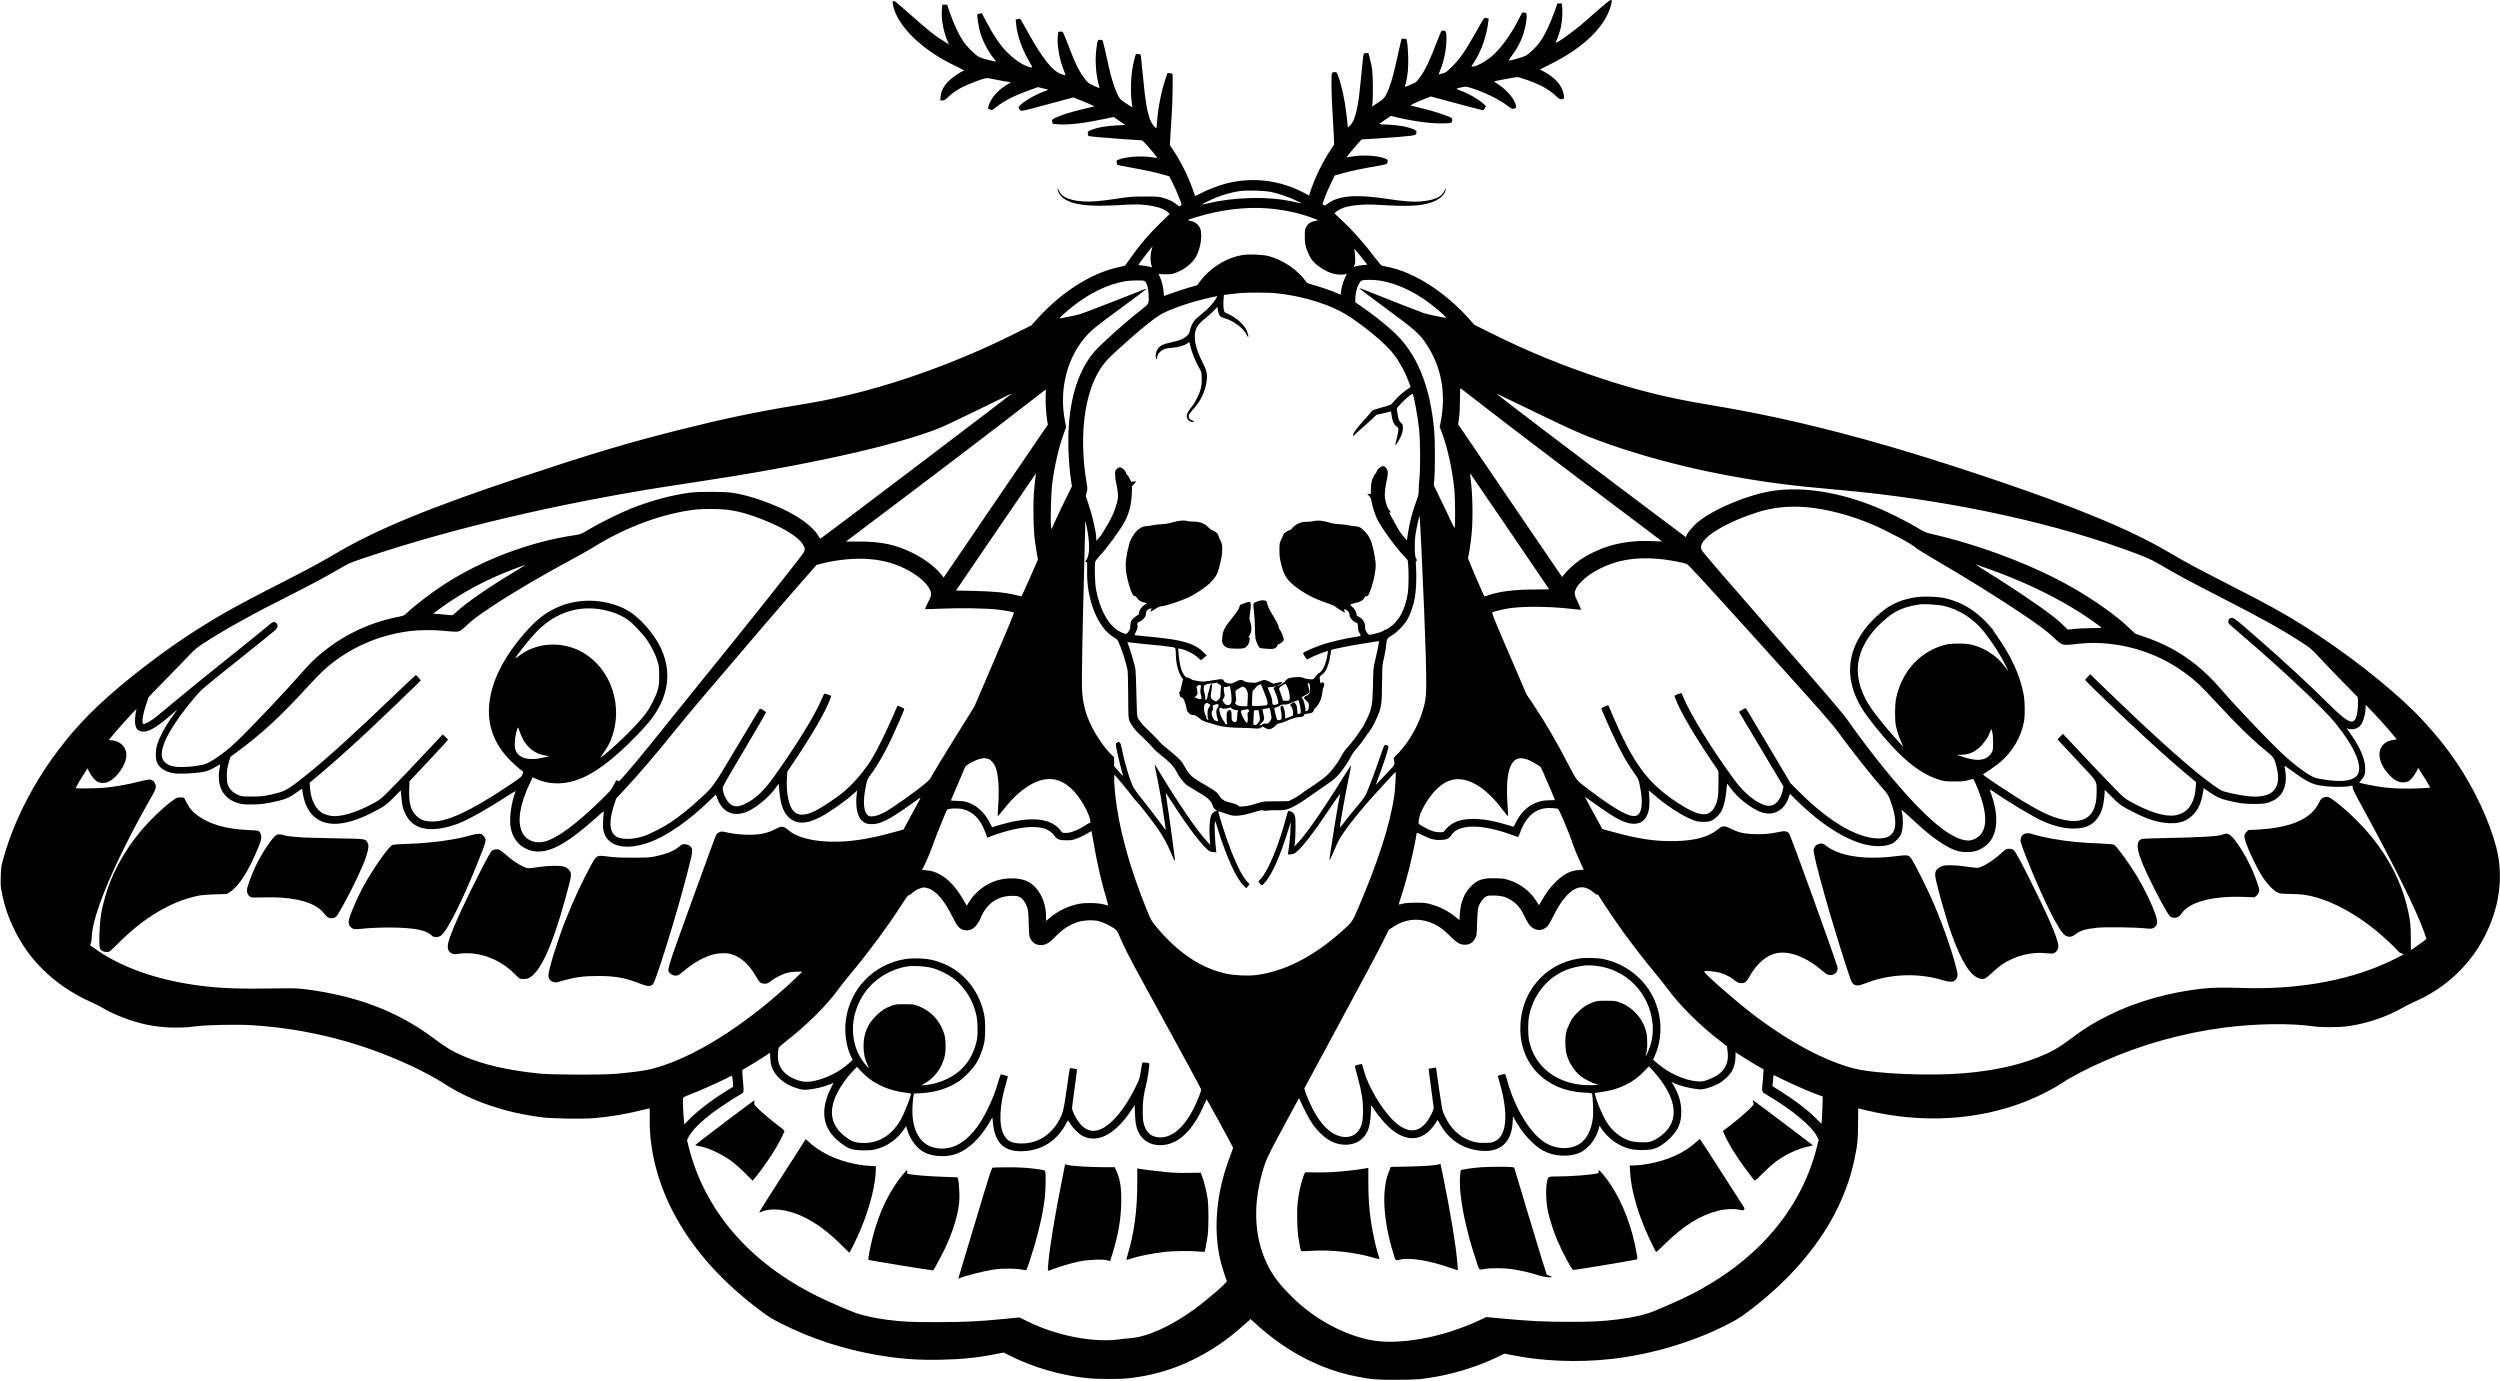 <?xml version="1.0" standalone="no"?>
<!DOCTYPE svg PUBLIC "-//W3C//DTD SVG 20010904//EN"
 "http://www.w3.org/TR/2001/REC-SVG-20010904/DTD/svg10.dtd">
<svg version="1.0" xmlns="http://www.w3.org/2000/svg"
 width="4333pt" height="2393pt" viewBox="0 0 4333 2393"
 preserveAspectRatio="xMidYMid meet">
<g transform="translate(0,2393) scale(0.1,-0.1)"
fill="#000000" stroke="none">
<path d="M27813 23856 c-48 -41 -118 -100 -154 -133 -37 -32 -121 -107 -188
-166 -196 -173 -527 -409 -506 -361 38 89 76 203 90 269 20 96 30 270 21 348
l-7 57 -38 0 -38 0 -47 -132 c-89 -247 -173 -422 -265 -548 -54 -75 -174 -189
-233 -224 -37 -22 -257 -86 -296 -86 -7 0 14 35 46 78 131 172 207 342 247
553 19 100 20 188 3 193 -61 19 -62 19 -97 -52 -155 -318 -355 -592 -531 -727
-87 -67 -211 -134 -265 -144 -27 -5 -51 -8 -53 -7 -1 2 18 34 43 72 128 194
221 456 250 706 l7 57 -37 7 c-20 3 -40 3 -45 -2 -5 -5 -66 -110 -135 -234
-187 -333 -277 -463 -409 -596 -104 -103 -115 -111 -173 -127 -35 -9 -65 -17
-67 -17 -2 0 9 30 24 68 68 162 110 371 110 551 0 121 -8 141 -55 141 -33 0
-34 0 -75 -107 -163 -422 -234 -572 -330 -703 -32 -43 -64 -82 -72 -86 -24
-16 -182 -84 -185 -80 -2 2 3 29 12 61 35 136 47 274 42 465 -3 102 -11 212
-19 245 l-13 60 -41 3 -41 3 -21 -88 c-12 -48 -44 -194 -73 -323 -58 -267
-110 -435 -169 -548 -39 -76 -44 -81 -145 -149 l-104 -71 7 47 c4 25 7 156 7
291 -1 257 -10 338 -56 513 l-21 77 -38 0 c-28 0 -40 -5 -44 -17 -9 -31 -25
-171 -51 -455 -34 -374 -71 -572 -130 -703 -23 -52 -95 -131 -95 -104 0 7 -9
95 -20 194 -32 274 -79 497 -141 670 -30 82 -32 85 -62 85 -61 0 -60 4 -59
-251 1 -129 8 -328 17 -444 8 -115 18 -289 22 -386 l6 -175 -50 -75 c-148
-221 -279 -489 -362 -741 l-22 -67 -72 39 c-425 229 -904 288 -1364 170 -139
-36 -311 -103 -442 -171 -52 -27 -96 -48 -97 -46 -2 2 -22 57 -44 122 -78 224
-207 483 -342 682 l-51 76 7 146 c4 80 14 243 23 361 16 199 25 722 13 733 -3
3 -23 7 -45 9 l-40 3 -42 -125 c-67 -200 -123 -494 -139 -725 -3 -49 -7 -96
-10 -103 -6 -21 -81 70 -104 128 -57 144 -90 336 -125 722 -14 150 -30 307
-36 349 l-11 77 -36 6 c-20 3 -39 2 -43 -2 -11 -12 -48 -162 -64 -262 -23
-137 -30 -372 -16 -518 7 -68 15 -130 18 -138 3 -7 -45 20 -105 61 -109 74
-112 76 -151 155 -55 110 -112 292 -156 495 -39 179 -79 355 -96 418 -9 35
-12 37 -49 37 -45 0 -44 3 -65 -135 -28 -189 -15 -434 34 -627 11 -40 18 -74
17 -76 -2 -1 -46 18 -99 42 -81 38 -102 53 -138 98 -111 141 -179 276 -305
608 -95 247 -88 236 -133 232 l-39 -4 -8 -76 c-15 -157 27 -397 101 -582 20
-51 35 -93 33 -95 -1 -1 -32 7 -68 19 -155 50 -325 261 -580 721 -68 121 -128
226 -134 232 -8 9 -21 10 -47 3 l-35 -10 8 -81 c20 -207 111 -457 247 -679 45
-74 40 -82 -39 -56 -107 35 -251 135 -370 257 -122 125 -230 285 -366 543
l-66 127 -37 -7 c-20 -4 -38 -8 -40 -11 -11 -9 21 -226 45 -308 44 -154 141
-339 241 -462 38 -47 41 -53 21 -49 -150 33 -251 63 -287 84 -69 39 -207 178
-266 267 -76 114 -161 294 -225 477 l-55 158 -42 0 -41 0 -7 -85 c-13 -152 24
-371 90 -526 l32 -77 -66 40 c-178 109 -254 169 -625 495 -241 213 -257 225
-276 213 -12 -7 -12 -18 -2 -70 74 -359 495 -771 1067 -1046 150 -72 186 -94
153 -94 -28 0 -179 -101 -246 -164 -91 -87 -141 -181 -149 -280 l-6 -66 38 0
c32 0 47 9 104 63 116 109 241 179 471 265 182 67 183 67 301 42 56 -12 149
-30 207 -39 l106 -17 -58 -33 c-168 -97 -295 -243 -334 -384 -11 -38 -10 -39
24 -53 l35 -15 72 54 c162 121 319 201 585 296 l142 51 88 -21 c48 -12 88 -22
90 -23 1 -2 -26 -13 -60 -26 -163 -58 -371 -180 -441 -258 -18 -20 -18 -22 -1
-51 12 -21 26 -31 42 -31 30 0 194 41 581 147 l314 85 96 -38 c53 -20 136 -55
184 -77 l88 -40 -183 -43 c-309 -73 -567 -166 -554 -200 3 -8 6 -26 6 -39 0
-22 3 -23 113 -30 183 -11 440 20 800 96 l148 32 101 -69 101 -69 -129 -7
c-214 -11 -363 -38 -477 -87 -48 -21 -48 -21 -41 -58 4 -21 7 -39 8 -40 5 -6
330 -35 606 -54 l325 -21 44 -42 c49 -47 224 -256 218 -262 -2 -2 -51 3 -108
12 -184 28 -457 6 -572 -47 -24 -11 -27 -16 -21 -48 4 -20 8 -37 9 -39 2 -2
113 -24 247 -48 278 -51 423 -83 558 -122 l95 -27 52 -100 c49 -94 144 -321
158 -375 4 -19 0 -28 -15 -38 -19 -11 -25 -9 -60 21 -57 49 -123 82 -225 113
-88 27 -96 28 -330 28 -227 0 -253 -2 -485 -37 -300 -46 -461 -58 -606 -46
-124 10 -207 29 -280 64 -60 30 -88 58 -120 122 -15 31 -23 41 -24 27 0 -41
50 -123 100 -159 160 -117 431 -151 963 -120 245 14 320 15 427 6 203 -18 365
-68 425 -131 l28 -29 -152 -147 c-211 -204 -353 -371 -526 -614 -48 -69 -91
-128 -94 -132 -3 -4 -50 -16 -104 -27 -476 -99 -998 -429 -1422 -900 l-100
-111 -290 -144 c-977 -487 -2018 -865 -2995 -1090 -263 -60 -456 -97 -787
-151 -692 -113 -1275 -235 -2028 -425 -898 -226 -1499 -406 -2713 -809 -1636
-544 -2542 -918 -3285 -1358 -249 -147 -436 -247 -957 -513 -705 -359 -997
-522 -1415 -788 -585 -372 -1256 -889 -1713 -1321 -786 -740 -1392 -1729
-1648 -2691 -21 -77 -27 -126 -31 -260 -5 -150 -3 -177 21 -290 49 -243 110
-420 221 -646 125 -253 280 -469 480 -669 233 -234 528 -433 848 -575 65 -28
146 -69 180 -90 205 -124 512 -242 777 -299 263 -56 574 -67 845 -30 194 26
718 37 987 20 965 -62 1881 -296 2757 -705 207 -97 435 -220 560 -301 465
-305 1054 -508 1711 -591 170 -21 684 -30 877 -15 278 22 568 70 835 137 75
19 141 34 145 34 4 0 6 -71 4 -157 -13 -569 149 -1184 459 -1739 330 -593 809
-1121 1458 -1609 137 -103 196 -140 360 -223 519 -264 1092 -451 1695 -552
379 -63 682 -85 1077 -77 367 8 654 38 970 102 l114 23 106 -53 c406 -204 879
-342 1337 -390 174 -19 537 -21 698 -5 569 56 1083 244 1588 582 152 101 283
206 502 401 l51 45 99 -91 c526 -477 1116 -784 1745 -906 258 -50 329 -56 680
-56 356 1 441 8 724 60 347 64 722 186 1041 340 l113 54 93 -19 c545 -113
1168 -139 1754 -74 672 75 1382 282 1966 574 202 102 255 134 405 246 624 467
1112 1003 1439 1579 188 331 330 699 404 1051 55 256 65 357 65 636 1 142 2
258 2 258 1 0 66 -16 145 -35 965 -232 1937 -174 2782 164 213 85 473 219 622
321 133 90 415 237 704 365 661 292 1367 490 2091 585 532 69 1155 79 1528 23
149 -22 460 -21 617 1 335 48 666 160 950 321 61 34 153 81 206 104 521 226
949 623 1204 1114 269 520 341 1054 210 1562 -117 452 -373 1000 -684 1464
-164 244 -334 458 -574 719 -383 420 -1086 996 -1781 1461 -490 328 -811 511
-1641 933 -516 263 -699 362 -950 510 -472 280 -985 517 -1776 822 -828 318
-2205 777 -3149 1050 -1132 327 -2076 543 -3100 712 -667 110 -1208 241 -1829
446 -694 228 -1276 466 -1916 783 l-310 154 -100 112 c-277 309 -614 570 -940
729 -194 95 -327 139 -562 186 -14 2 -53 46 -106 117 -192 257 -401 493 -587
665 -69 63 -126 119 -128 123 -4 10 52 51 105 78 120 60 374 88 643 71 456
-29 685 -23 860 21 151 39 264 111 301 194 29 63 22 87 -7 27 -53 -108 -168
-161 -398 -182 -140 -14 -297 -2 -614 46 -390 59 -667 59 -840 0 -84 -29 -117
-46 -175 -90 -41 -31 -47 -33 -65 -20 l-21 14 23 68 c38 108 64 169 128 304
l61 126 146 41 c145 41 304 74 603 126 168 30 167 30 168 92 0 19 -12 26 -80
47 -144 46 -385 53 -575 17 -27 -5 -51 -8 -53 -6 -5 4 124 162 195 240 l63 68
217 13 c120 7 301 21 403 29 331 29 330 28 330 86 0 22 -8 30 -47 47 -114 49
-289 79 -490 84 -61 2 -109 6 -107 10 2 3 48 36 102 73 l98 66 109 -26 c290
-69 598 -109 798 -104 149 4 157 7 157 62 0 25 -7 31 -57 54 -98 43 -310 109
-478 148 -88 20 -169 40 -179 44 -20 8 72 53 261 127 l82 32 328 -89 c296 -81
562 -149 582 -149 4 0 16 16 27 36 l19 36 -45 40 c-93 83 -256 177 -398 228
-34 13 -65 26 -67 30 -3 4 33 15 79 25 83 17 84 17 157 -5 213 -64 479 -190
614 -290 111 -83 118 -85 155 -70 28 12 31 17 26 44 -22 113 -148 267 -299
367 -76 49 -86 59 -66 63 13 2 98 19 189 37 91 18 181 32 200 32 43 -1 262
-79 387 -138 111 -52 220 -126 288 -195 42 -43 55 -50 87 -50 48 0 54 13 39
88 -30 152 -145 284 -338 389 l-73 39 193 97 c568 284 936 643 1037 1011 34
122 16 126 -107 22z m-5774 -3255 c132 -29 308 -89 428 -148 52 -25 93 -47 91
-48 -2 -2 -39 5 -83 16 -252 60 -510 84 -810 76 -274 -8 -508 -38 -750 -96
-44 -11 -82 -18 -83 -16 -6 6 166 90 263 128 112 44 255 83 371 102 137 22
439 14 573 -14z m-89 -281 c275 -20 536 -73 772 -158 70 -25 126 -47 125 -49
-2 -1 -27 -7 -57 -13 -71 -13 -115 -43 -148 -98 -26 -45 -27 -53 -27 -172 1
-113 4 -134 33 -221 18 -53 50 -123 71 -157 73 -111 247 -229 396 -267 66 -17
171 -20 208 -6 24 9 24 9 -9 -57 -34 -67 -74 -214 -74 -270 l0 -31 -77 33
c-102 43 -294 109 -412 140 -60 16 -98 32 -107 44 -148 212 -395 382 -654 453
-93 26 -340 37 -447 20 -282 -44 -567 -219 -746 -460 l-48 -65 -149 -42 c-82
-24 -210 -66 -284 -93 -74 -28 -137 -51 -140 -51 -3 0 -6 17 -6 39 0 80 -30
216 -64 284 -23 48 -28 66 -17 60 9 -4 63 -8 121 -7 93 0 114 4 181 31 155 61
289 173 349 293 70 138 101 359 65 461 -27 77 -94 129 -184 144 -57 10 -50 13
137 69 406 121 820 172 1192 146z m-1987 -707 c-29 -96 -28 -232 2 -305 6 -15
3 -15 -34 -2 -22 7 -76 16 -120 20 -45 4 -81 9 -81 12 0 10 238 322 246 322 1
0 -5 -21 -13 -47z m3652 -164 l84 -107 -76 -7 c-42 -4 -96 -13 -119 -20 l-42
-12 15 36 c12 28 14 59 10 136 -3 55 -9 111 -12 125 -6 23 -4 22 25 -10 17
-19 69 -83 115 -141z m311 -384 c247 -43 489 -144 743 -313 153 -101 416 -322
393 -330 -15 -5 -300 55 -379 79 -51 16 -594 228 -1075 420 -27 10 -48 15 -48
11 0 -4 207 -160 461 -347 506 -372 579 -437 699 -616 261 -391 347 -849 251
-1348 l-18 -93 34 -86 c99 -253 192 -680 223 -1027 12 -136 14 -609 3 -630 -5
-9 -30 35 -72 128 -35 78 -115 246 -178 374 l-113 232 10 113 c13 145 13 647
0 803 -66 806 -303 1381 -726 1761 -167 149 -339 284 -546 428 l-98 67 0 55
c0 130 56 294 110 321 35 18 218 16 326 -2z m-4077 -16 c34 -37 53 -108 58
-221 8 -166 11 -160 -126 -267 -252 -194 -712 -605 -814 -726 -270 -321 -417
-770 -447 -1366 -13 -272 7 -650 50 -911 l9 -57 -103 -208 c-57 -114 -136
-282 -177 -371 l-74 -164 -8 44 c-15 81 0 599 22 766 42 311 118 629 204 863
l35 94 -18 95 c-114 574 42 1154 409 1532 78 80 179 159 546 429 248 181 452
335 453 340 2 6 -5 6 -20 0 -12 -5 -258 -101 -545 -214 -287 -114 -557 -215
-600 -226 -109 -28 -334 -73 -339 -68 -7 6 109 111 218 198 221 176 471 316
693 387 169 55 261 70 422 71 123 1 134 -1 152 -20z m2241 -199 c494 -45 1003
-207 1312 -416 350 -238 640 -489 770 -665 100 -136 195 -316 252 -476 l25
-71 -37 -25 c-83 -54 -190 -148 -236 -206 -26 -34 -60 -68 -75 -76 -15 -7 -81
-28 -146 -46 -119 -31 -185 -56 -185 -70 0 -4 -46 -59 -102 -121 -171 -189
-225 -264 -213 -296 6 -15 8 -15 18 4 7 12 66 68 132 124 66 56 149 131 185
166 l65 64 110 24 c61 13 118 28 128 31 9 4 17 4 17 0 0 -3 5 -39 11 -78 14
-90 43 -152 80 -174 16 -10 32 -25 35 -35 6 -21 -10 -118 -37 -216 -11 -41
-18 -76 -15 -79 8 -8 76 104 104 171 18 42 26 80 26 124 1 59 -1 66 -30 92
-37 32 -50 67 -64 173 l-11 77 38 47 c71 86 227 221 237 204 24 -39 87 -382
112 -611 21 -190 24 -686 5 -860 -7 -63 -12 -151 -12 -194 0 -67 -5 -94 -34
-173 -77 -204 -125 -388 -152 -575 l-18 -126 -60 70 c-33 38 -73 95 -90 126
-18 31 -59 106 -93 167 -34 60 -62 113 -62 117 0 5 8 8 17 8 13 0 10 8 -14 33
-23 23 -39 57 -59 127 -23 83 -26 106 -21 190 3 52 15 133 27 180 12 47 22
110 23 141 1 47 -3 62 -26 93 -21 27 -35 36 -57 36 -38 0 -95 -50 -110 -95 -6
-19 -16 -35 -21 -35 -14 0 -55 -90 -68 -148 -6 -29 -11 -87 -11 -127 l0 -75
-32 0 -32 0 32 -33 c26 -26 35 -47 43 -96 13 -84 64 -241 102 -316 72 -145
306 -467 454 -626 l71 -77 8 -78 c12 -117 9 -398 -5 -489 -44 -288 -152 -491
-323 -605 -34 -22 -67 -39 -74 -36 -7 3 -15 -1 -17 -9 -6 -15 -106 -50 -198
-69 -63 -12 -63 -12 -85 13 -34 42 -44 67 -44 115 0 80 -37 138 -112 177 -29
15 -38 26 -38 45 0 38 -36 100 -76 130 -32 25 -34 29 -20 40 9 6 44 17 79 24
80 15 131 44 154 87 13 24 23 33 36 29 26 -6 51 39 92 169 41 128 70 285 69
370 -2 123 -58 384 -95 445 -5 8 -16 30 -25 49 -21 46 -110 139 -156 162 -20
10 -54 18 -75 17 -21 0 -74 7 -118 17 -44 10 -118 19 -165 20 -55 2 -115 11
-170 28 -112 33 -203 42 -260 27 -25 -7 -83 -13 -130 -14 -72 -1 -95 -6 -151
-32 -43 -21 -76 -45 -98 -73 -18 -22 -40 -41 -48 -41 -28 0 -101 -49 -108 -73
-4 -12 -21 -51 -38 -87 -31 -63 -32 -70 -32 -190 1 -108 6 -143 34 -255 53
-206 117 -290 332 -437 128 -87 263 -153 438 -212 73 -25 141 -51 150 -60 31
-28 173 -117 179 -112 3 3 0 18 -7 32 -11 26 -11 26 16 20 42 -10 73 -50 73
-94 0 -30 9 -46 44 -84 25 -27 53 -48 64 -48 29 0 36 -16 38 -82 1 -41 8 -68
28 -102 31 -53 35 -49 -79 -66 -150 -22 -405 -81 -548 -126 -140 -46 -338
-131 -351 -152 -6 -10 59 -112 71 -112 2 0 23 11 46 24 48 28 196 89 267 110
l47 14 -13 -79 c-24 -150 -81 -274 -140 -304 -22 -11 -64 -52 -64 -62 0 -4 -9
-17 -21 -29 -18 -19 -27 -21 -87 -16 -37 3 -76 11 -87 17 -32 20 -95 25 -184
15 -65 -7 -91 -15 -117 -35 -19 -14 -33 -30 -31 -35 3 -11 -110 -80 -132 -80
-9 0 3 9 25 19 42 19 61 37 50 49 -4 3 -38 -2 -77 -11 l-71 -17 -70 35 c-78
38 -84 38 -184 -1 -60 -23 -76 -24 -194 -8 -25 3 -53 13 -63 22 -28 25 -86 20
-134 -11 -58 -37 -110 -44 -167 -22 -32 12 -46 23 -46 36 0 26 -40 34 -108 20
-31 -6 -104 -17 -162 -25 -90 -12 -114 -12 -170 0 -36 7 -73 14 -83 14 -9 0
-35 12 -57 26 -22 15 -46 24 -54 21 -21 -8 -72 56 -96 121 -23 62 -46 193 -54
305 l-5 79 37 -7 c99 -18 253 -98 316 -164 17 -17 35 -31 40 -31 6 0 31 18 56
40 l45 40 -67 64 c-156 150 -363 209 -921 260 -142 13 -260 26 -262 28 -2 2 9
31 26 63 23 46 29 68 24 93 -9 47 2 70 35 77 16 3 47 26 69 50 32 35 41 52 41
80 0 50 14 72 57 90 42 18 49 15 34 -13 -23 -43 -9 -41 64 8 49 33 84 50 105
50 70 0 371 101 512 171 95 48 254 155 328 222 30 27 76 79 101 116 40 59 50
86 83 217 28 116 38 173 39 250 2 93 0 103 -30 164 -17 36 -35 78 -38 93 -8
32 -57 72 -100 83 -17 4 -49 28 -75 56 -58 64 -156 100 -258 97 -37 -1 -87 4
-112 11 -58 16 -143 7 -257 -26 -56 -17 -119 -27 -173 -29 -47 -1 -121 -10
-165 -20 -44 -10 -98 -17 -119 -16 -69 2 -173 -79 -225 -176 -12 -21 -25 -45
-30 -53 -38 -68 -91 -325 -91 -445 0 -95 23 -230 60 -350 40 -131 70 -191 96
-188 12 2 26 -9 39 -29 27 -43 61 -65 121 -80 l52 -13 -43 -30 c-53 -36 -95
-98 -95 -142 0 -20 -5 -33 -12 -33 -25 -1 -105 -69 -121 -103 -10 -19 -17 -59
-17 -90 0 -44 -5 -61 -31 -96 -35 -50 -44 -50 -147 0 -193 94 -352 378 -418
744 -18 106 -26 415 -11 468 4 16 36 59 70 95 130 138 346 432 435 592 78 140
121 305 128 490 l5 135 34 35 c19 20 35 39 35 43 0 4 -19 4 -42 1 l-43 -5 -29
60 c-16 34 -34 61 -41 61 -7 0 -15 14 -19 31 -8 42 -69 99 -105 99 -17 0 -38
-11 -57 -31 -27 -28 -29 -35 -27 -102 0 -40 8 -99 17 -132 9 -33 22 -105 28
-160 10 -96 9 -104 -17 -200 -35 -129 -71 -214 -152 -355 -106 -185 -111 -193
-158 -245 l-45 -49 0 41 c0 105 -63 384 -137 603 l-45 134 16 59 c16 56 16 66
-3 181 -131 786 -40 1531 239 1961 77 118 126 172 314 343 316 288 554 485
702 582 154 101 557 241 905 315 l109 23 -12 -22 c-48 -91 -146 -200 -265
-292 -44 -35 -96 -81 -114 -101 -39 -45 -76 -124 -88 -189 -8 -40 -18 -57 -55
-91 -56 -50 -119 -75 -273 -108 -132 -28 -191 -58 -229 -115 -28 -41 -41 -111
-30 -154 9 -37 22 -32 23 9 1 49 39 99 96 131 39 21 70 28 150 34 115 10 216
38 272 75 20 14 38 25 40 23 1 -2 10 -37 19 -78 20 -93 88 -261 146 -360 42
-72 44 -78 48 -175 2 -67 -1 -124 -12 -175 -20 -93 -99 -256 -163 -333 -93
-114 -107 -174 -54 -228 16 -16 36 -29 44 -29 9 0 22 -3 31 -6 10 -4 16 -1 16
8 0 8 -15 18 -32 23 -40 12 -64 51 -54 89 4 15 33 55 64 89 137 147 216 306
243 487 19 133 8 188 -70 342 -107 213 -147 367 -129 499 15 109 59 170 210
288 37 29 92 79 122 112 l54 60 10 -61 c15 -82 39 -114 99 -130 170 -46 354
-182 402 -299 16 -38 34 -41 25 -3 -24 97 -62 159 -145 238 -57 53 -168 123
-231 145 -34 12 -38 17 -48 66 -7 34 -9 91 -5 152 l7 99 101 12 c55 7 135 16
176 20 119 11 474 11 601 0z m3460 -1831 c632 -491 1457 -1118 2548 -1937 392
-294 711 -536 710 -537 -2 -1 -66 1 -143 5 -491 27 -904 -77 -1275 -321 -90
-60 -226 -184 -286 -262 l-29 -38 -902 1324 -901 1324 15 104 c11 67 16 178
17 316 1 139 4 209 11 204 6 -4 111 -86 235 -182z m-7426 59 c-7 -103 7 -330
27 -445 l11 -62 -904 -1326 -903 -1326 -24 33 c-98 132 -297 287 -496 386
-304 152 -550 206 -946 206 l-226 0 46 36 c25 20 201 153 391 295 885 664
2262 1712 2769 2107 139 109 255 198 257 198 2 0 1 -46 -2 -102z m-604 18
c-63 -58 -3225 -2455 -3297 -2499 -7 -4 -23 14 -43 50 -86 151 -334 335 -640
473 -319 143 -603 233 -865 272 -120 17 -575 18 -710 0 -336 -45 -669 -135
-1035 -279 -185 -74 -556 -258 -729 -362 -132 -80 -135 -81 -240 -97 -779
-114 -1619 -432 -2276 -862 -217 -141 -507 -365 -636 -489 -44 -42 -50 -45
-165 -68 -561 -114 -1070 -380 -1477 -774 -38 -36 -119 -124 -182 -196 -243
-281 -874 -948 -1113 -1177 -167 -160 -328 -282 -482 -366 -63 -34 -96 -44
-205 -63 -172 -29 -363 -31 -454 -4 -82 24 -144 79 -161 144 -49 185 163 572
580 1062 101 118 127 140 720 614 338 270 634 509 658 531 48 47 56 90 22 124
-33 33 -65 25 -128 -33 -31 -29 -336 -275 -677 -548 -341 -272 -743 -598 -894
-725 -150 -126 -317 -264 -370 -307 -101 -82 -210 -144 -236 -134 -33 13 -11
165 50 342 19 56 35 106 35 112 0 7 127 140 283 297 155 157 338 346 407 419
108 115 143 145 255 219 371 243 873 522 1575 873 267 134 587 306 790 425
166 98 177 103 453 196 1473 496 3302 929 5197 1228 52 8 277 43 500 76 1933
291 3444 625 4240 935 74 29 387 177 695 328 308 152 562 276 565 276 2 1 -2
-5 -10 -13z m9081 -307 c647 -312 787 -375 1094 -489 926 -344 2027 -607 3155
-754 270 -36 584 -68 1015 -106 1742 -153 3516 -518 4895 -1008 399 -142 524
-195 680 -288 274 -163 506 -288 1055 -569 737 -378 1059 -558 1425 -796 124
-81 147 -101 286 -251 83 -90 265 -280 405 -422 l254 -259 4 -78 c4 -99 -13
-228 -38 -285 -54 -121 -156 -67 -474 249 -353 350 -729 698 -1197 1108 -434
379 -443 386 -490 379 -43 -6 -65 -67 -37 -101 6 -9 106 -96 222 -195 713
-610 1424 -1280 1632 -1539 335 -417 475 -758 367 -892 -83 -101 -263 -124
-592 -72 -88 14 -139 27 -181 48 -160 81 -393 266 -637 507 -283 279 -804 833
-986 1049 -97 115 -267 280 -388 376 -287 229 -561 377 -925 499 l-140 48 -89
86 c-223 216 -607 491 -1003 716 -663 379 -1581 729 -2411 920 -127 29 -138
34 -275 116 -176 105 -506 271 -691 347 -645 265 -1273 367 -1797 291 -429
-62 -1024 -308 -1313 -543 -74 -59 -173 -177 -195 -229 l-13 -31 -756 568
c-1194 896 -2464 1861 -2507 1903 -19 20 -19 19 21 -1 23 -11 305 -147 625
-302z m-8657 -1158 c-27 -197 -37 -400 -31 -663 6 -277 13 -364 52 -595 l24
-142 -139 -318 c-77 -175 -143 -318 -147 -318 -5 0 -48 10 -98 22 -186 45
-370 63 -758 72 l-278 6 693 1017 c381 559 694 1015 694 1015 1 -1 -4 -44 -12
-96z m8230 -919 c372 -546 676 -994 676 -995 0 -2 -111 -3 -247 -4 -349 -1
-589 -30 -784 -92 l-89 -29 -14 26 c-44 89 -277 633 -273 639 10 16 48 263 62
408 27 261 19 709 -15 955 -12 84 -12 107 -1 95 5 -6 313 -457 685 -1003z
m5131 428 c354 -30 769 -139 1150 -302 271 -116 701 -347 750 -402 11 -13 153
-101 315 -196 585 -343 1079 -650 1491 -925 328 -220 466 -323 587 -438 136
-131 150 -135 340 -114 228 26 344 30 515 18 546 -39 1037 -224 1470 -553 146
-111 232 -193 471 -452 387 -418 637 -662 881 -861 134 -109 140 -118 182
-275 66 -245 11 -418 -153 -480 -102 -38 -212 -46 -367 -27 -144 18 -383 70
-432 95 -56 28 -219 145 -360 257 -390 313 -944 816 -1648 1498 l-268 260 -45
-44 c-24 -24 -43 -49 -42 -56 2 -6 95 -101 208 -210 674 -650 1188 -1122 1549
-1422 l163 -136 -6 -90 c-18 -286 -144 -455 -363 -487 -181 -26 -451 59 -783
247 -83 46 -115 74 -245 207 -177 180 -467 485 -724 761 l-185 198 -47 -47
-48 -47 31 -36 c17 -20 166 -180 331 -355 342 -363 315 -319 316 -526 2 -459
-246 -601 -746 -429 -192 66 -504 244 -949 541 -258 172 -290 197 -265 206 30
10 220 144 292 205 215 184 363 438 410 707 18 107 16 334 -6 455 -56 321
-209 660 -455 1010 -42 61 -79 115 -81 122 -2 6 -44 54 -92 107 -204 221 -437
364 -708 432 -139 35 -394 44 -545 21 -211 -34 -383 -102 -521 -206 -222 -168
-398 -373 -498 -584 -182 -380 -137 -783 132 -1192 33 -49 114 -159 181 -242
444 -556 774 -831 1127 -939 82 -25 104 -28 255 -28 143 -1 176 2 243 22 42
12 81 22 86 22 4 0 29 -50 55 -111 221 -517 204 -843 -50 -939 -47 -17 -72
-21 -121 -16 -234 21 -590 292 -1033 786 -342 381 -668 794 -1019 1288 -104
146 -310 387 -1318 1540 -692 792 -1203 1385 -1215 1410 -27 55 -20 98 26 160
117 160 478 355 926 500 269 87 551 117 855 92z m-18698 -45 c159 -21 270 -48
443 -107 463 -160 797 -356 879 -516 27 -52 26 -71 -1 -119 -43 -75 -1001
-1281 -1739 -2188 -179 -220 -471 -582 -649 -805 -391 -490 -653 -805 -797
-960 -11 -12 -17 -12 -33 -2 -11 6 -22 12 -25 12 -3 0 -25 -39 -49 -88 -41
-81 -57 -100 -223 -262 -421 -411 -758 -660 -970 -715 -167 -44 -326 21 -392
158 -89 182 -44 478 126 838 l55 117 63 -29 c202 -92 442 -101 674 -27 312 99
640 341 1075 789 178 183 273 301 351 434 302 514 203 1057 -282 1540 -114
114 -225 190 -356 245 -372 155 -799 144 -1149 -31 -188 -93 -340 -218 -520
-428 -368 -425 -569 -832 -608 -1224 -37 -375 90 -706 377 -989 48 -48 115
-108 148 -134 33 -25 62 -47 64 -49 2 -2 -5 -25 -15 -50 -18 -43 -32 -54 -234
-189 -686 -458 -1092 -643 -1370 -623 -103 8 -161 30 -225 89 -104 95 -139
216 -133 455 l5 151 88 94 c299 316 580 620 580 628 0 4 -21 27 -47 49 l-46
41 -204 -217 c-317 -340 -600 -636 -743 -778 -119 -119 -140 -135 -249 -195
-311 -168 -575 -246 -743 -220 -37 6 -91 22 -120 35 -135 61 -226 234 -240
455 l-6 85 139 116 c239 200 560 486 874 779 220 205 752 715 844 808 l69 70
-38 46 c-20 25 -42 46 -47 46 -5 0 -163 -148 -351 -328 -715 -687 -1208 -1134
-1562 -1416 -274 -219 -347 -264 -485 -300 -205 -53 -257 -61 -440 -61 -160 0
-180 2 -233 23 -85 35 -137 79 -172 146 -26 52 -30 71 -33 161 -4 106 3 158
40 284 l22 73 135 101 c423 313 738 606 1215 1127 93 102 208 220 255 264 420
384 948 623 1527 691 143 17 416 19 539 4 44 -5 123 -12 175 -15 117 -8 134
-1 235 95 109 105 212 182 460 346 368 244 863 534 1440 845 116 62 251 139
300 170 560 352 1220 596 1785 659 130 15 420 12 547 -4z m12028 -655 c79
-1682 100 -2421 74 -2606 -46 -332 -248 -732 -494 -978 -63 -63 -63 -64 -54
-102 17 -75 14 -81 -88 -188 -54 -55 -128 -133 -164 -172 l-65 -70 46 125 c96
258 181 522 175 542 -8 23 -50 35 -70 19 -7 -6 -37 -82 -66 -168 -67 -204
-198 -558 -244 -657 -23 -50 -61 -108 -108 -163 -116 -136 -219 -264 -288
-357 -35 -47 -65 -80 -67 -73 -4 20 104 619 154 852 24 115 43 214 41 219 -1
5 -61 -84 -132 -199 -336 -546 -638 -982 -790 -1142 l-62 -66 10 64 c5 36 10
151 11 255 1 158 -2 196 -16 227 -17 38 -46 62 -89 72 -25 5 -26 4 -64 -137
-124 -462 -300 -889 -426 -1030 l-48 -54 26 -36 c31 -44 43 -39 107 43 121
154 246 441 377 864 l50 161 -5 -145 c-5 -129 -25 -314 -42 -392 -5 -27 -4
-28 31 -28 19 0 51 7 71 15 91 38 306 308 617 775 104 157 187 273 183 258
-27 -114 -189 -1121 -184 -1145 2 -9 30 46 62 123 33 76 73 166 89 199 67 135
285 423 538 710 148 168 450 495 457 495 10 0 -7 -317 -23 -420 -77 -505 -281
-1138 -627 -1945 -102 -239 -99 -235 -317 -427 -480 -422 -975 -669 -1461
-729 -124 -15 -356 -5 -484 21 -447 89 -863 366 -1242 826 -82 100 -86 107
-168 310 -267 664 -439 1265 -515 1799 -26 181 -43 384 -39 460 l3 60 132
-155 c72 -85 148 -180 168 -210 20 -30 58 -75 83 -100 51 -49 234 -283 349
-445 108 -152 172 -266 243 -433 35 -84 68 -152 71 -152 4 0 6 15 3 33 -2 17
-25 183 -49 367 -24 184 -60 434 -79 555 -19 121 -33 221 -32 222 2 2 53 -75
114 -169 285 -444 539 -774 646 -839 18 -11 49 -19 75 -19 l43 0 -5 38 c-15
105 -29 394 -23 446 l8 60 52 -165 c158 -496 316 -838 446 -964 l41 -40 29 35
28 35 -39 42 c-82 89 -170 256 -272 513 -93 236 -246 710 -229 710 3 0 24 -6
47 -14 186 -65 204 -69 299 -62 50 4 127 18 171 31 226 67 229 68 269 57 24
-7 47 -7 62 -2 14 6 84 9 157 8 114 -2 141 1 202 21 96 32 209 100 440 265 50
36 153 107 230 159 118 80 153 110 219 187 85 100 139 182 225 341 13 24 51
74 85 110 33 36 88 105 120 155 33 49 70 102 83 117 40 49 100 160 149 273 67
156 76 226 78 584 2 243 5 307 19 365 25 97 46 218 53 295 9 96 19 113 94 155
89 51 223 189 277 285 52 93 106 254 127 380 21 121 30 372 19 518 -7 88 -6
112 4 112 18 0 16 11 -4 40 -26 36 -30 276 -9 419 17 114 67 332 72 316 2 -5
15 -251 29 -545z m-5796 338 c50 -261 49 -459 -3 -538 -31 -47 -31 -50 -8 -50
16 0 17 -12 14 -145 -13 -509 185 -1000 467 -1163 25 -14 51 -33 56 -41 52
-80 166 -427 180 -546 4 -33 8 -229 9 -435 2 -358 3 -378 24 -430 21 -54 99
-158 155 -210 76 -68 225 -219 251 -253 15 -21 74 -75 130 -119 162 -128 230
-199 271 -281 46 -93 129 -203 182 -242 22 -16 79 -52 125 -78 250 -146 295
-185 328 -285 9 -28 24 -49 42 -60 32 -19 36 -32 9 -32 -33 0 -70 -39 -86 -93
-21 -67 -29 -243 -18 -381 l9 -109 -61 65 c-153 161 -491 654 -795 1158 -108
178 -99 165 -105 158 -3 -2 13 -88 35 -189 43 -200 85 -443 125 -724 14 -99
28 -191 31 -204 3 -13 -43 43 -102 125 -58 82 -179 239 -267 349 -89 110 -173
223 -188 250 -62 115 -156 427 -205 678 -22 112 -43 137 -89 103 -18 -13 -19
-18 -6 -92 12 -76 101 -438 117 -479 4 -11 -29 22 -74 73 l-82 93 0 77 0 78
-51 49 c-108 105 -240 292 -327 462 -117 229 -171 439 -179 688 -6 176 7 911
37 2055 11 410 20 765 20 789 0 24 2 42 4 40 2 -2 14 -52 25 -111z m9996 -544
c132 -16 340 -56 396 -76 30 -11 271 -273 1261 -1368 1038 -1149 1243 -1382
1353 -1530 280 -381 559 -734 774 -980 107 -122 117 -140 164 -281 126 -375
72 -574 -162 -598 -366 -36 -891 258 -1436 803 l-151 151 -378 637 c-208 351
-384 645 -390 654 -11 14 -18 12 -69 -18 l-57 -35 386 -648 386 -647 -12 -60
c-39 -183 -145 -291 -267 -273 -161 23 -394 204 -567 440 -392 534 -762 1133
-886 1431 -18 44 -33 80 -34 81 -2 2 -31 -7 -65 -18 -50 -17 -61 -25 -56 -38
4 -9 16 -41 27 -71 70 -184 304 -588 567 -979 l166 -246 0 -210 c-1 -230 -11
-297 -62 -401 -98 -200 -273 -182 -649 64 -523 344 -772 685 -1144 1562 -30
69 -54 126 -55 128 -2 3 -116 -45 -122 -52 -7 -6 183 -431 282 -631 107 -215
188 -352 299 -507 59 -82 65 -94 85 -190 66 -319 42 -508 -68 -538 -107 -29
-355 108 -796 441 -232 174 -228 170 -353 412 -213 412 -410 753 -620 1067
l-124 185 -303 705 c-265 614 -302 707 -288 717 19 15 204 59 308 73 255 34
683 30 1037 -10 99 -12 183 -20 188 -18 5 2 -18 59 -51 128 -67 139 -70 160
-28 247 31 65 146 179 249 245 360 234 759 313 1265 252z m-13755 5 c228 -21
414 -70 595 -159 261 -128 443 -298 461 -431 6 -41 1 -56 -51 -158 -31 -62
-54 -115 -51 -118 2 -3 130 1 283 8 319 14 757 7 964 -15 149 -17 278 -41 292
-55 6 -6 -122 -315 -338 -818 l-347 -808 -348 -560 c-191 -308 -364 -592 -384
-632 -30 -60 -49 -83 -118 -141 -171 -143 -567 -424 -699 -496 -89 -49 -172
-76 -232 -76 -41 0 -53 5 -76 29 -69 74 -76 255 -19 521 18 87 25 102 83 180
120 162 242 376 357 622 86 186 217 485 220 505 2 9 -18 23 -56 39 -32 14 -59
24 -61 22 -1 -2 -37 -84 -80 -183 -106 -247 -279 -598 -358 -727 -138 -226
-333 -452 -522 -605 -103 -83 -317 -226 -425 -286 -198 -107 -335 -115 -416
-25 -85 92 -130 320 -115 578 l7 105 170 255 c279 419 493 793 568 992 l25 67
-56 21 c-31 11 -60 19 -65 18 -5 -2 -24 -40 -43 -86 -111 -273 -432 -795 -824
-1345 -185 -260 -330 -395 -516 -483 -103 -50 -175 -52 -238 -8 -70 49 -139
189 -141 284 -1 29 66 147 377 669 208 348 376 639 373 646 -2 7 -25 24 -51
40 -39 23 -49 25 -60 14 -7 -8 -182 -300 -390 -649 -421 -708 -411 -694 -660
-920 -176 -161 -339 -291 -490 -392 -127 -85 -357 -203 -463 -238 -211 -69
-415 -67 -502 7 -101 84 -106 266 -14 541 l34 103 132 142 c262 281 515 576
860 1002 124 154 333 406 464 560 872 1026 1327 1557 1786 2081 l229 262 57
15 c269 75 619 110 872 86z m19615 -254 c492 -189 961 -421 1348 -666 118 -75
372 -253 381 -268 3 -4 -77 -8 -177 -8 -100 0 -233 -6 -295 -13 l-113 -13 -82
80 c-45 43 -113 104 -152 134 -227 180 -794 562 -1230 828 -66 41 -124 78
-130 83 -13 12 252 -81 450 -157z m-25805 19 c-418 -251 -816 -527 -970 -672
-61 -56 -81 -69 -100 -65 -14 2 -90 10 -169 16 l-143 12 88 66 c376 281 837
530 1290 698 76 29 155 58 174 65 19 8 39 14 45 15 5 1 -92 -60 -215 -135z
m24790 -573 c277 -63 529 -225 711 -456 143 -182 275 -387 369 -575 29 -58 50
-103 47 -100 -3 3 -26 33 -52 68 -135 185 -337 322 -564 384 -107 30 -362 32
-471 4 -436 -110 -754 -454 -856 -926 -23 -107 -26 -370 -5 -475 18 -92 54
-200 96 -294 l35 -76 -52 55 c-193 206 -424 488 -525 642 -259 394 -283 776
-70 1133 94 158 227 302 407 442 116 90 276 156 440 183 41 6 82 13 90 15 44
11 322 -6 400 -24z m-23221 -71 c168 -34 309 -92 427 -175 84 -60 258 -245
333 -354 75 -110 152 -267 183 -376 19 -68 23 -103 23 -235 0 -130 -4 -169
-23 -240 -30 -112 -126 -304 -205 -410 -145 -195 -501 -548 -752 -746 -38 -30
-46 -33 -32 -14 72 103 131 197 155 251 262 586 40 1289 -499 1578 -345 185
-784 153 -1078 -79 -28 -22 -53 -40 -56 -40 -21 0 178 257 323 417 329 365
753 514 1201 423z m13441 -554 c0 -23 -36 -199 -69 -336 -28 -118 -30 -140
-34 -390 -7 -344 -19 -422 -90 -578 -30 -64 -67 -138 -83 -164 -74 -117 -192
-279 -249 -338 -58 -61 -90 -107 -140 -198 -40 -74 -100 -159 -169 -240 -75
-88 -154 -149 -451 -345 -33 -22 -71 -50 -85 -62 -14 -13 -63 -43 -109 -66
l-84 -44 -146 -2 c-80 -2 -179 -3 -219 -3 -70 1 -99 -6 -282 -62 -72 -23 -220
-37 -220 -21 0 16 -80 50 -143 62 -82 14 -146 49 -176 94 -66 98 -62 95 -348
262 -153 90 -194 131 -279 283 -37 67 -63 98 -144 170 -54 48 -133 113 -174
146 -42 32 -89 74 -104 94 -23 31 -186 196 -254 258 -51 46 -119 135 -132 172
-10 28 -15 135 -20 398 -4 197 -11 395 -17 439 -9 65 -100 370 -134 449 -7 17
-5 19 21 13 16 -3 106 -13 199 -22 344 -33 452 -44 526 -56 74 -11 77 -12 83
-41 3 -17 6 -61 6 -98 0 -139 41 -301 97 -383 l27 -38 -22 -92 c-12 -51 -22
-99 -22 -108 0 -9 -7 -20 -16 -23 -13 -5 -14 -9 -4 -21 7 -8 10 -21 7 -30 -7
-17 17 -45 39 -45 7 0 22 -17 33 -37 19 -39 51 -151 51 -182 0 -9 17 -32 37
-51 29 -28 45 -35 78 -35 36 -1 50 -8 94 -47 50 -46 79 -59 191 -91 30 -9 87
-25 125 -37 93 -28 237 -43 420 -45 83 -1 184 -5 225 -9 64 -6 81 -5 111 12
l37 19 38 -24 c22 -12 53 -23 70 -23 32 0 100 42 125 78 8 11 32 22 57 26 23
3 70 19 105 35 88 41 194 74 242 74 46 -1 75 12 75 31 0 16 36 28 93 31 42 3
77 28 77 56 0 10 14 28 30 41 17 12 39 40 51 62 11 23 24 48 29 56 17 30 40
123 40 162 0 21 8 55 19 76 12 25 16 44 10 58 -11 32 -30 40 -44 20 -12 -15
-13 -15 -20 1 -4 10 -9 39 -11 64 -4 43 -3 46 33 70 72 46 127 176 153 358 6
41 11 76 13 77 11 10 349 78 487 99 96 14 207 32 245 39 95 18 95 18 95 2z
m-2768 -736 c25 -17 36 -30 32 -40 -3 -8 -7 -55 -9 -104 -3 -86 -4 -90 -38
-123 -33 -34 -35 -34 -68 -20 -19 8 -43 26 -52 40 -16 25 -16 33 -1 132 9 58
14 108 11 112 -15 15 -35 -10 -41 -52 -4 -26 -14 -65 -22 -87 -8 -22 -14 -51
-14 -63 0 -13 -6 -35 -14 -50 -17 -33 -31 -16 -27 32 1 19 -5 53 -14 78 -23
58 -14 135 15 135 10 0 22 5 25 10 3 6 30 11 58 11 29 1 66 5 82 9 37 9 32 10
77 -20z m1566 3 c14 -107 13 -129 -3 -159 -10 -19 -29 -35 -47 -40 -17 -5 -36
-17 -42 -27 -9 -15 -5 -24 25 -50 51 -45 61 -68 53 -128 -6 -41 -11 -52 -31
-60 -32 -12 -33 -12 -27 6 11 28 -38 215 -57 215 -26 0 -2 23 49 49 79 40 89
53 73 97 -7 19 -14 48 -16 65 -2 16 -7 34 -10 39 -3 6 2 10 12 10 10 0 20 -8
21 -17z m-383 -55 c31 -66 49 -176 35 -214 -7 -19 -15 -21 -61 -19 l-52 3 -20
64 c-10 34 -28 82 -38 106 -10 23 -14 42 -9 42 6 0 10 6 10 13 0 9 78 61 100
66 3 0 18 -27 35 -61z m-415 -58 c21 -58 45 -122 54 -143 9 -22 16 -55 14 -75
-3 -37 -3 -37 -53 -40 -27 -1 -76 -5 -108 -8 -32 -3 -69 -3 -83 0 l-26 7 4
129 c2 106 6 131 18 135 9 3 24 19 34 36 20 34 73 71 95 67 9 -2 30 -47 51
-108z m-1087 92 c3 -4 1 -31 -4 -59 -8 -41 -6 -65 5 -104 12 -39 13 -56 5 -66
-15 -17 -25 -17 -74 4 l-40 16 26 27 c24 23 26 32 22 76 -3 27 -9 55 -13 63
-14 26 58 68 73 43z m515 -74 c22 -129 24 -207 5 -239 -12 -21 -25 -29 -44
-29 -42 0 -57 9 -80 47 l-22 35 22 39 c19 33 21 44 12 76 -6 21 -11 57 -11 79
0 37 2 41 23 37 12 -2 33 0 47 6 14 5 28 10 31 10 4 1 12 -27 17 -61z m770 46
c-16 -8 -28 -17 -28 -20 0 -2 11 -26 24 -52 32 -65 68 -189 61 -212 -3 -10
-19 -20 -39 -24 -54 -10 -66 0 -66 55 0 35 -12 78 -40 145 -22 53 -40 98 -40
100 0 2 21 4 48 5 26 0 56 4 67 9 33 14 42 10 13 -6z m-535 -3 c15 -6 34 -28
47 -55 20 -43 21 -55 15 -161 l-7 -115 -70 0 c-68 0 -96 8 -130 37 -15 14 -15
18 -2 38 12 18 12 35 3 99 -5 43 -8 84 -5 92 4 9 101 68 123 74 1 0 13 -4 26
-9z m976 -361 c13 -68 8 -100 -14 -100 -7 0 -19 -2 -27 -5 -10 -4 -13 11 -15
65 -1 52 -7 79 -23 105 -25 41 -35 43 -74 11 l-30 -23 21 -22 c34 -36 49 -171
19 -171 -11 0 -88 -31 -116 -47 -3 -2 -6 26 -6 61 -1 69 -30 166 -50 166 -28
0 -38 -30 -25 -78 15 -61 19 -148 6 -161 -5 -5 -23 -11 -39 -13 -26 -3 -30 1
-43 42 -8 25 -18 65 -23 90 -4 25 -10 53 -14 62 -6 13 0 19 32 27 22 6 51 20
65 31 18 15 40 20 82 20 41 0 70 7 104 24 25 13 66 30 91 38 l45 13 11 -35 c7
-19 17 -64 23 -100z m-1591 73 c15 -9 29 -18 31 -20 3 -2 -5 -16 -16 -31 -11
-15 -23 -37 -27 -48 -11 -34 -9 -140 3 -162 9 -17 8 -19 -10 -15 -11 3 -18 11
-16 17 2 6 -3 27 -13 46 -44 90 -45 194 -2 219 22 13 18 14 50 -6z m170 -20
c7 -12 3 -27 -15 -55 -22 -33 -25 -46 -20 -91 3 -28 12 -71 20 -94 16 -47 11
-52 -37 -33 -50 19 -88 146 -52 174 11 8 13 22 7 51 -6 40 -6 40 34 51 22 6
43 12 47 13 4 0 11 -7 16 -16z m20278 -424 c79 -92 144 -169 144 -171 0 -3
-26 -8 -57 -12 -187 -22 -281 -170 -227 -357 38 -132 179 -305 288 -355 78
-36 166 -32 220 9 39 30 108 126 132 183 l15 36 73 -114 c40 -62 87 -138 104
-169 l32 -57 -27 -6 c-16 -3 -132 -9 -259 -13 -250 -6 -431 4 -639 38 -114 19
-296 57 -304 65 -2 2 14 23 36 47 53 57 68 104 67 202 -2 161 -91 366 -265
612 l-58 81 32 -9 c69 -20 145 -3 195 44 55 51 101 196 102 320 l1 52 126
-130 c69 -71 190 -205 269 -296z m-20146 361 c25 5 55 11 68 15 14 5 22 3 22
-4 0 -16 62 -41 102 -41 24 0 29 -3 18 -9 -10 -7 -15 -33 -17 -93 -2 -87 -16
-113 -51 -101 -38 14 -48 32 -46 85 4 112 -17 149 -63 107 -21 -21 -23 -31
-23 -119 0 -55 5 -101 11 -107 7 -7 3 -9 -15 -6 -14 3 -26 12 -26 20 0 9 -13
30 -29 48 -32 37 -75 166 -67 201 6 22 8 22 39 10 22 -10 46 -11 77 -6z m765
-27 c4 -21 11 -61 17 -89 9 -41 8 -56 -6 -80 -32 -59 -48 -70 -92 -66 -28 3
-44 -1 -53 -12 -8 -9 -24 -16 -37 -16 -21 0 -19 4 21 41 51 47 54 61 30 165
-9 36 -15 68 -13 69 4 4 90 23 110 24 12 1 19 -10 23 -36z m-19661 -40 c-8
-32 -14 -95 -14 -141 0 -138 43 -192 152 -192 108 0 264 101 552 359 36 32 28
17 -46 -82 -131 -177 -239 -379 -278 -519 -25 -89 -27 -215 -4 -281 32 -96
146 -174 287 -198 95 -16 358 -6 497 19 108 20 144 34 257 103 44 27 64 35 59
24 -3 -9 -11 -59 -18 -111 -35 -285 86 -485 334 -555 70 -19 106 -23 228 -22
158 0 269 15 470 64 135 33 194 61 323 153 42 31 79 56 81 56 2 0 6 -24 10
-52 22 -169 87 -321 177 -410 207 -207 546 -194 1010 38 212 106 269 145 395
275 l119 121 11 -119 c7 -65 17 -140 24 -168 19 -77 74 -185 122 -237 161
-178 448 -196 837 -53 162 60 514 257 860 482 79 52 141 88 138 80 -79 -205
-116 -493 -83 -646 34 -162 124 -283 256 -347 92 -45 157 -58 259 -51 234 15
519 187 957 579 125 112 146 127 140 102 -4 -16 -10 -86 -13 -156 -5 -111 -3
-136 16 -197 76 -251 390 -316 799 -165 298 110 669 369 1028 716 l111 108 23
-62 c92 -257 295 -340 545 -223 147 69 358 246 458 386 l63 87 12 -131 c19
-213 62 -344 143 -432 130 -141 304 -149 551 -24 161 81 445 279 593 413 l61
55 -7 -57 c-26 -208 8 -390 88 -463 51 -48 92 -63 173 -63 153 0 295 73 685
350 77 55 146 104 154 109 8 4 -1 -20 -21 -56 -19 -35 -88 -161 -152 -280
l-117 -216 -167 -46 c-448 -125 -788 -175 -1121 -164 -312 10 -573 83 -704
197 -83 73 -124 78 -220 25 -147 -81 -306 -111 -531 -101 -141 6 -196 13 -351
46 -52 11 -65 11 -97 -3 -20 -8 -44 -27 -53 -40 -9 -14 -201 -536 -426 -1159
-452 -1249 -434 -1188 -372 -1250 30 -30 84 -45 126 -34 14 3 62 38 108 77
168 142 355 247 513 288 93 24 226 28 301 7 160 -42 315 -176 422 -363 68
-121 90 -143 140 -150 58 -8 83 1 139 47 67 56 214 127 299 145 39 8 108 15
155 15 l85 -1 -110 -107 c-126 -122 -296 -273 -470 -418 -732 -607 -1459
-1020 -2050 -1165 -118 -29 -328 -56 -620 -81 -240 -20 -1074 -17 -1300 5
-544 54 -976 153 -1323 303 -196 84 -297 145 -517 310 -626 468 -1338 738
-2240 851 -114 14 -193 16 -425 13 -680 -11 -984 -2 -1340 41 -761 91 -1426
324 -1884 661 l-65 47 14 35 c8 20 15 62 15 94 0 375 396 1316 1006 2390 85
148 104 190 104 223 0 75 -49 129 -118 129 -16 0 -99 -18 -186 -40 -182 -46
-389 -83 -566 -101 -132 -13 -504 -19 -515 -8 -6 6 112 207 178 305 l24 35 28
-54 c40 -80 96 -149 140 -174 50 -29 133 -30 190 -4 101 46 208 163 273 299
50 105 56 198 17 277 -41 85 -141 145 -242 145 -18 0 -33 3 -33 6 0 20 458
534 476 534 1 0 -5 -26 -12 -57z m19294 33 c3 -11 -4 -25 -13 -32 -15 -11 -16
-22 -10 -69 7 -63 -1 -118 -18 -112 -22 6 -97 150 -97 184 0 29 3 33 38 38 20
4 44 8 52 10 29 6 45 0 48 -19z m183 -98 c11 -71 10 -77 -34 -128 -22 -25 -33
-31 -52 -26 -25 6 -25 7 -19 104 3 53 5 109 5 124 0 24 4 27 42 30 36 3 42 0
44 -17 2 -11 8 -50 14 -87z m-12828 -256 c76 -240 232 -390 441 -425 l79 -13
-104 -24 c-212 -49 -367 -28 -443 62 -47 54 -60 109 -53 221 5 84 41 237 56
237 3 0 14 -26 24 -58z m25541 -192 c1 -121 -1 -139 -21 -176 -79 -148 -245
-172 -523 -75 l-85 29 76 1 c134 2 229 42 332 140 48 45 147 183 147 203 0 3
10 27 22 54 l22 49 14 -45 c10 -30 15 -91 16 -180z m-17411 -294 c40 -16 93
-76 117 -130 54 -127 72 -370 51 -685 -7 -95 -10 -175 -8 -178 3 -2 52 56 111
130 323 411 674 590 951 486 181 -67 343 -242 479 -515 53 -108 81 -214 56
-214 -6 0 -38 -19 -72 -41 -81 -56 -210 -114 -281 -129 -57 -11 -137 -6 -137
9 0 5 -18 29 -40 53 -146 166 -418 208 -815 127 -84 -18 -280 -72 -336 -94
-13 -5 -24 9 -48 61 -91 194 -246 332 -426 379 -34 8 -101 15 -158 15 -75 0
-98 3 -94 13 42 102 238 560 246 576 15 28 134 97 218 127 77 27 138 30 186
10z m9340 -10 c54 -19 152 -73 229 -127 8 -5 248 -563 248 -575 0 -2 -42 -4
-93 -4 -110 0 -186 -18 -284 -65 -124 -61 -235 -181 -304 -329 -23 -50 -36
-66 -48 -63 -9 3 -68 20 -131 40 -377 115 -696 125 -890 27 -59 -30 -130 -91
-164 -140 -15 -23 -22 -25 -89 -24 -86 1 -170 31 -288 101 -65 38 -78 50 -74
67 3 12 9 49 14 82 11 71 62 179 148 309 113 172 249 292 381 337 268 91 596
-86 899 -485 58 -76 107 -136 110 -134 2 3 0 73 -6 157 -22 304 -12 520 29
654 55 176 151 229 313 172z m13225 -178 c248 -184 357 -243 496 -269 180 -34
484 -36 569 -4 9 4 13 -6 13 -32 1 -29 34 -97 136 -283 551 -1002 988 -1884
1105 -2231 l38 -111 -35 -30 c-19 -16 -80 -60 -135 -97 l-100 -69 0 207 c-1
238 -15 353 -75 587 -102 401 -306 798 -594 1156 -200 248 -499 533 -701 670
-52 35 -65 39 -102 35 -63 -7 -87 -28 -127 -110 -131 -274 -492 -427 -1071
-456 l-147 -7 -34 -37 c-27 -29 -34 -45 -34 -78 0 -87 197 -521 321 -708 77
-116 177 -220 247 -255 51 -26 60 -27 240 -30 196 -4 280 -15 446 -62 314 -89
673 -288 1012 -560 118 -95 345 -304 380 -349 30 -40 54 -55 99 -65 27 -5 17
-12 -120 -82 -720 -365 -1635 -542 -2645 -512 -371 11 -527 9 -710 -11 -572
-63 -1133 -221 -1609 -455 -260 -128 -434 -235 -682 -422 -203 -153 -335 -227
-574 -321 -342 -134 -755 -223 -1245 -267 -598 -53 -1533 -14 -1915 79 -510
125 -1171 481 -1800 970 -322 250 -822 692 -808 714 10 17 200 1 278 -24 85
-26 165 -66 224 -111 80 -61 95 -68 143 -68 60 0 94 28 143 118 122 221 294
368 473 403 221 42 516 -72 785 -305 70 -60 87 -70 127 -74 83 -8 140 42 140
122 0 47 -815 2304 -843 2334 -35 38 -80 44 -176 22 -148 -32 -273 -43 -429
-37 -177 6 -267 27 -401 93 -118 58 -145 57 -227 -11 -161 -130 -383 -193
-721 -202 -347 -10 -650 34 -1100 159 l-182 50 -94 172 c-52 94 -121 221 -153
281 l-58 110 34 -26 c99 -74 383 -269 468 -320 341 -208 561 -159 613 136 12
69 7 273 -8 311 -3 10 35 -19 85 -63 215 -190 503 -377 684 -445 71 -27 97
-31 178 -32 79 0 104 4 147 23 59 26 140 106 172 169 37 73 70 207 81 339 7
70 13 129 14 131 2 1 29 -34 61 -78 128 -179 382 -373 554 -424 200 -59 379
45 453 264 l21 62 111 -110 c609 -601 1219 -893 1610 -771 60 18 79 30 132 83
52 53 65 73 83 130 30 98 28 285 -5 390 -4 11 76 -58 177 -152 235 -218 326
-294 474 -394 218 -147 343 -193 510 -186 115 5 181 27 275 90 221 147 271
484 131 887 -20 61 -36 111 -34 111 2 0 56 -35 121 -79 252 -169 572 -361 748
-449 312 -156 656 -197 849 -100 107 54 187 155 230 289 25 79 51 283 41 323
-2 12 48 -34 117 -106 131 -136 168 -163 383 -273 241 -124 429 -183 614 -192
185 -9 307 32 416 142 91 90 142 200 173 372 l16 92 95 -65 c133 -92 177 -112
310 -145 212 -52 294 -63 470 -63 178 -1 231 9 333 61 174 88 247 280 203 531
-7 39 -11 72 -8 72 2 0 47 -32 100 -72z m-12702 -674 c17 -4 42 -55 119 -237
53 -127 106 -260 117 -296 27 -90 105 -283 167 -415 28 -59 51 -109 51 -110 0
0 -31 -2 -70 -4 -151 -5 -280 -70 -421 -211 -98 -99 -146 -162 -234 -313 l-52
-88 -48 77 c-103 162 -269 291 -455 354 -86 29 -109 33 -245 37 -230 7 -324
-26 -446 -156 -106 -113 -165 -269 -178 -468 l-6 -102 -72 59 c-132 106 -272
176 -440 221 -75 20 -112 23 -248 23 -121 -1 -175 -5 -224 -18 -35 -10 -65
-16 -67 -14 -2 2 10 44 26 93 50 146 116 377 164 570 47 191 116 520 116 553
0 11 4 22 8 25 5 3 53 -17 108 -44 128 -64 204 -83 308 -78 99 4 142 24 176
79 117 190 486 203 980 35 85 -29 162 -56 171 -60 12 -5 22 11 48 81 109 293
287 432 536 418 50 -2 100 -7 111 -11z m-10303 -9 c175 -45 299 -173 382 -395
l38 -99 51 21 c95 39 283 96 397 122 226 50 403 56 539 16 64 -18 142 -73 174
-122 45 -67 86 -83 211 -82 87 0 111 5 185 33 47 17 121 53 165 80 44 27 81
48 83 46 1 -1 16 -81 32 -177 66 -392 140 -708 256 -1099 4 -15 -3 -14 -63 3
-98 29 -319 36 -436 14 -191 -36 -368 -122 -524 -253 l-53 -45 0 79 c-1 268
-131 514 -323 608 -129 63 -354 69 -533 14 -196 -60 -378 -203 -485 -383 l-33
-55 -43 76 c-133 234 -273 389 -423 467 -88 47 -147 65 -237 72 l-72 7 34 66
c53 107 123 276 170 411 36 106 219 557 231 569 20 22 202 26 277 6z m10855
-1391 c24 -15 61 -42 82 -60 21 -19 44 -32 52 -29 8 3 21 -7 32 -27 48 -83
297 -451 419 -620 168 -232 393 -522 569 -733 73 -88 157 -194 187 -235 215
-298 562 -643 932 -928 l107 -82 11 -63 c30 -172 -12 -307 -128 -408 -53 -47
-178 -109 -267 -133 -149 -40 -438 43 -669 192 -79 51 -228 171 -223 181 145
281 167 616 62 929 -136 406 -485 714 -916 808 -110 24 -313 29 -433 11 -596
-92 -1015 -592 -1015 -1212 0 -629 450 -1081 1107 -1112 122 -5 132 -7 138
-27 13 -45 24 -331 14 -406 -26 -211 -104 -368 -225 -451 -164 -113 -427 -101
-620 27 -254 169 -512 597 -638 1059 -15 56 -31 107 -35 113 -6 10 -21 9 -69
-4 -34 -10 -62 -20 -62 -24 0 -4 16 -60 35 -124 87 -297 116 -565 81 -749 -24
-126 -75 -207 -158 -253 -48 -26 -64 -29 -163 -32 -142 -5 -233 14 -350 72
-175 87 -306 241 -395 466 -12 31 -37 174 -65 377 -25 181 -48 342 -51 359
l-6 30 -61 -8 c-33 -4 -62 -10 -65 -12 -2 -3 17 -152 42 -333 25 -180 46 -337
46 -348 0 -11 -16 -54 -36 -95 -168 -350 -403 -385 -684 -101 -196 199 -420
583 -489 840 -16 62 -32 116 -35 119 -5 5 -114 -23 -123 -31 -2 -2 19 -87 46
-188 73 -267 94 -394 95 -574 1 -174 -12 -247 -58 -332 -59 -107 -172 -157
-305 -134 -218 36 -423 260 -581 635 -28 66 -56 138 -62 161 l-11 41 380 705
c666 1234 904 1679 995 1864 l88 179 72 48 c249 166 525 170 790 11 55 -32
117 -84 193 -159 127 -126 178 -157 264 -158 78 -1 137 34 176 106 30 53 30
53 36 273 4 128 12 237 19 260 34 110 107 198 175 211 19 3 79 4 133 2 112 -5
187 -29 272 -85 100 -66 155 -134 225 -279 48 -98 76 -141 109 -172 85 -79
193 -81 276 -6 26 24 59 77 108 177 87 174 155 279 243 372 134 140 261 173
387 99z m-11466 22 c141 -42 288 -213 430 -503 80 -162 116 -203 198 -223 119
-28 219 47 291 220 100 239 289 371 535 373 87 0 106 -3 142 -23 51 -29 94
-88 123 -171 20 -56 23 -91 29 -284 5 -199 8 -224 27 -260 43 -81 98 -115 187
-115 78 0 142 37 239 137 134 138 234 205 392 261 94 33 271 42 365 18 78 -20
206 -80 273 -129 45 -32 53 -45 106 -168 83 -192 155 -332 411 -799 659 -1203
990 -1812 990 -1825 0 -25 -60 -179 -116 -295 -181 -377 -419 -570 -655 -528
-84 15 -144 57 -185 131 -47 86 -59 158 -58 337 1 159 15 268 56 425 30 117
68 379 56 386 -16 10 -112 19 -119 11 -3 -4 -15 -69 -26 -144 -20 -133 -22
-141 -92 -280 -122 -246 -252 -437 -387 -572 -279 -279 -512 -243 -679 106
-19 40 -35 84 -35 97 0 14 20 171 45 349 25 179 44 326 42 329 -6 6 -120 23
-124 19 -3 -2 -27 -163 -54 -356 -54 -382 -68 -437 -146 -569 -152 -256 -388
-390 -668 -379 -151 6 -224 48 -281 160 -86 169 -70 503 41 878 20 67 35 123
33 125 -4 4 -110 35 -119 35 -7 0 -29 -63 -69 -200 -56 -193 -188 -478 -298
-645 -150 -227 -318 -370 -492 -419 -82 -23 -177 -29 -255 -16 -285 45 -438
306 -420 715 4 72 11 153 16 181 l10 51 117 6 c253 13 478 83 667 210 91 61
242 220 299 315 58 98 108 225 133 342 25 118 25 381 0 500 -101 473 -425 820
-874 936 -136 36 -357 44 -503 20 -541 -91 -952 -518 -1020 -1060 -27 -210 6
-448 84 -613 l35 -72 -62 -57 c-159 -147 -400 -269 -615 -310 -110 -21 -182
-18 -270 12 -246 82 -365 239 -348 459 3 44 8 90 12 103 4 13 53 58 113 104
367 282 723 635 927 920 32 46 104 137 160 203 339 404 703 895 944 1274 68
107 99 148 111 145 8 -2 28 10 45 27 36 38 101 77 157 94 55 18 75 18 129 1z
m11593 -1347 c514 -63 910 -468 966 -989 15 -136 1 -274 -42 -405 -26 -80 -87
-211 -75 -160 21 84 26 124 26 224 0 73 -6 139 -16 180 -60 241 -234 435 -466
519 -67 25 -85 27 -228 27 -143 0 -161 -2 -228 -27 -111 -40 -178 -84 -272
-178 -72 -71 -93 -101 -132 -180 -26 -52 -54 -125 -62 -161 -23 -95 -21 -275
4 -373 36 -144 128 -289 241 -383 65 -53 210 -128 270 -139 39 -7 41 -8 19
-15 -38 -11 -195 -10 -290 1 -463 57 -795 340 -886 755 -24 111 -24 331 0 445
69 326 262 591 540 741 119 64 229 97 406 123 53 7 139 5 225 -5z m-11530 -33
c132 -34 296 -116 402 -201 188 -151 322 -373 376 -625 24 -112 28 -330 8
-425 -45 -218 -153 -410 -302 -537 -155 -132 -383 -226 -589 -244 l-75 -6 40
22 c149 84 250 192 320 343 51 112 68 207 63 350 -4 98 -10 138 -32 202 -73
216 -228 377 -438 458 -80 30 -88 32 -238 32 -143 0 -161 -2 -228 -27 -111
-40 -178 -84 -272 -178 -147 -146 -212 -305 -213 -520 0 -128 21 -228 72 -333
33 -68 17 -58 -60 39 -265 333 -261 837 9 1219 167 237 445 409 738 455 103
16 306 4 419 -24z m14115 -1578 c74 -47 173 -107 220 -133 47 -27 86 -49 87
-50 1 0 -4 -75 -12 -166 -22 -248 -31 -217 83 -284 425 -252 768 -537 853
-710 l30 -62 -31 -124 c-304 -1204 -1207 -2163 -2580 -2739 -69 -28 -164 -69
-211 -91 -159 -70 -378 -122 -669 -158 -256 -32 -443 -41 -823 -41 -444 0
-689 12 -1214 61 l-232 22 -113 -53 c-659 -309 -1431 -445 -1923 -340 -463
100 -939 362 -1309 720 -229 222 -352 381 -451 585 -212 435 -250 954 -111
1504 75 293 88 322 441 974 l220 406 14 -32 c63 -144 169 -347 218 -415 175
-244 361 -361 573 -362 128 0 233 43 310 126 84 91 119 207 129 419 5 135 7
147 20 125 37 -67 159 -228 233 -305 138 -146 275 -228 412 -248 173 -25 336
66 456 256 l37 57 54 -92 c158 -269 399 -419 709 -444 327 -26 519 151 537
493 l6 103 61 -103 c87 -146 164 -243 270 -344 100 -94 168 -140 266 -180 188
-76 436 -70 593 14 29 15 84 59 122 98 78 77 141 185 171 292 l17 62 39 -57
c119 -171 288 -291 483 -343 103 -27 296 -30 400 -5 95 23 200 90 305 196 140
139 190 259 190 451 0 156 -43 304 -134 459 l-35 60 37 -19 c104 -53 352 -111
474 -111 61 0 193 42 293 93 95 49 209 156 248 233 36 72 57 160 57 244 l0 72
23 -14 c12 -8 83 -53 157 -100z m-16910 29 c0 -147 45 -253 156 -364 83 -82
201 -146 339 -184 74 -20 88 -21 183 -11 120 14 234 41 338 82 41 17 76 30 79
30 2 0 -16 -37 -40 -82 -92 -174 -135 -365 -115 -512 13 -93 29 -140 77 -225
70 -125 262 -288 387 -327 79 -25 305 -31 400 -9 209 46 396 174 514 353 l36
54 21 -68 c53 -174 173 -327 305 -391 133 -65 337 -80 495 -37 230 62 459 269
630 570 l44 76 5 -33 c3 -19 8 -65 11 -102 7 -88 44 -203 85 -267 90 -141 246
-200 473 -180 165 14 306 65 431 154 108 77 219 208 277 329 13 26 26 47 30
47 3 0 23 -28 44 -62 51 -83 147 -177 216 -210 261 -127 567 39 840 454 l56
86 5 -156 c6 -177 28 -269 88 -362 103 -160 304 -218 522 -150 218 68 426 302
578 652 27 60 50 111 53 114 5 5 460 -827 459 -841 0 -5 -25 -76 -56 -157
-231 -603 -290 -1226 -170 -1768 21 -95 91 -320 118 -381 11 -25 -320 -312
-571 -496 -398 -290 -814 -477 -1108 -497 -49 -3 -119 -11 -155 -16 -465 -70
-1118 56 -1638 316 l-123 61 -227 -23 c-490 -48 -703 -58 -1202 -59 -472 0
-587 6 -865 41 -187 23 -409 71 -530 113 -134 47 -473 194 -667 290 -1189 586
-1966 1488 -2244 2603 l-26 108 26 53 c52 107 204 260 422 425 95 71 368 252
467 308 78 45 73 19 52 259 -9 103 -12 171 -6 173 20 7 320 190 391 239 41 29
78 52 83 52 4 1 7 -32 7 -72z m15358 -302 c309 -369 382 -696 207 -934 -78
-107 -230 -213 -330 -232 -89 -17 -266 -6 -345 21 -153 51 -300 171 -395 324
-71 114 -180 374 -198 472 l-6 32 94 12 c320 40 572 161 765 367 l75 80 29
-26 c16 -14 63 -66 104 -116z m-13640 -73 c172 -128 392 -212 631 -241 46 -6
85 -12 87 -14 17 -17 -113 -350 -183 -469 -151 -253 -366 -387 -622 -388 -131
0 -194 16 -279 73 -277 185 -349 421 -223 725 59 143 184 326 314 459 l60 62
74 -79 c41 -43 104 -101 141 -128z m16212 -185 c85 -36 190 -78 234 -93 l78
-29 -6 -200 c-4 -110 -9 -216 -12 -236 l-6 -37 -96 97 c-149 149 -358 309
-619 473 l-132 83 5 65 c3 36 7 79 10 97 l5 31 192 -93 c106 -51 262 -122 347
-158z m-18577 118 l5 -70 -121 -74 c-256 -159 -516 -359 -653 -503 l-72 -76
-6 51 c-12 84 -25 356 -19 390 5 31 10 34 131 81 157 61 461 195 607 269 l110
55 6 -27 c4 -14 9 -57 12 -96z"/>
<path d="M21808 13511 c-94 -31 -94 -30 -74 -185 9 -72 16 -195 16 -273 0 -78
5 -165 11 -194 12 -55 50 -139 72 -157 7 -6 62 -13 122 -17 95 -5 115 -4 145
12 21 11 36 27 38 41 2 12 9 22 16 22 7 0 32 14 54 30 29 21 42 38 42 54 0 35
-44 146 -69 174 -11 13 -21 36 -21 50 0 15 -14 50 -30 77 -16 28 -39 68 -51
90 -12 22 -31 53 -43 70 -25 35 -76 152 -76 175 -1 46 -65 59 -152 31z"/>
<path d="M21580 13479 c-30 -11 -63 -23 -73 -26 -10 -3 -22 -23 -28 -49 -7
-28 -35 -72 -78 -126 -186 -233 -206 -269 -216 -399 -6 -78 -5 -87 17 -119 38
-57 77 -70 219 -73 147 -2 179 10 217 83 27 55 31 126 5 116 -16 -6 -16 -6 0
11 49 55 60 160 27 254 -18 53 -18 61 -4 155 8 54 14 119 12 144 -4 55 -18 59
-98 29z"/>
<path d="M3013 10070 c-152 -101 -439 -377 -600 -576 -283 -350 -484 -727
-592 -1111 -67 -236 -91 -396 -98 -653 -6 -229 -1 -255 57 -285 33 -17 93 -20
120 -5 11 6 88 79 172 163 424 423 896 703 1343 798 74 16 154 23 305 28 l206
6 58 35 c152 92 324 360 487 758 64 156 69 192 42 259 -20 48 -16 47 -233 58
-365 19 -630 94 -837 237 -98 68 -151 127 -207 233 l-47 91 -58 2 c-53 2 -63
-1 -118 -38z"/>
<path d="M8165 9454 c-263 -79 -703 -138 -1120 -151 -134 -3 -221 -10 -242
-18 -70 -29 -332 -403 -512 -731 -77 -141 -194 -404 -231 -520 -28 -86 -22
-135 21 -174 37 -35 65 -40 169 -29 344 35 789 30 995 -12 119 -24 174 -47
226 -94 33 -30 46 -35 88 -35 33 0 58 7 82 23 118 80 429 715 723 1481 66 170
67 197 11 253 -29 29 -39 33 -81 32 -27 -1 -85 -12 -129 -25z"/>
<path d="M4795 9460 c-64 -26 -253 -308 -366 -545 -75 -159 -149 -364 -149
-415 0 -53 23 -96 60 -115 25 -13 60 -14 222 -9 439 15 772 -50 966 -190 24
-17 66 -59 93 -93 56 -71 98 -90 162 -72 46 12 63 36 165 221 183 331 345 675
400 848 41 131 47 186 25 229 -39 75 -15 72 -549 81 -263 5 -519 12 -569 15
-202 13 -317 27 -343 41 -30 15 -86 18 -117 4z"/>
<path d="M11815 9289 c-11 -7 -38 -27 -60 -44 -84 -68 -219 -121 -399 -158
-99 -20 -141 -22 -386 -22 -213 0 -310 4 -429 19 -203 26 -199 28 -294 -144
-147 -266 -311 -619 -442 -950 -139 -351 -299 -864 -300 -962 0 -59 27 -98 82
-117 38 -14 47 -12 149 17 235 67 376 87 634 86 297 0 474 -33 719 -131 130
-51 182 -54 227 -12 50 47 400 1170 577 1854 123 473 125 485 67 540 -33 32
-110 44 -145 24z"/>
<path d="M8534 9191 c-25 -15 -60 -76 -183 -314 -273 -531 -486 -991 -557
-1203 -54 -160 -44 -228 38 -270 27 -14 43 -15 125 -4 336 45 702 -88 959
-347 38 -39 79 -75 91 -82 34 -18 119 -13 162 9 196 99 407 561 631 1381 114
414 116 429 59 494 -50 56 -103 70 -259 69 -74 -1 -182 -9 -240 -18 -191 -31
-208 -31 -278 -2 -85 34 -205 116 -325 220 -94 82 -101 86 -145 86 -28 0 -59
-8 -78 -19z"/>
<path d="M35078 9474 c-36 -19 -58 -63 -58 -113 0 -75 306 -815 495 -1196 124
-250 216 -399 271 -442 51 -39 118 -38 169 3 94 75 187 104 400 125 140 14
663 7 823 -11 114 -13 142 -7 182 35 35 37 36 91 5 186 -63 188 -192 459 -326
680 -130 216 -344 512 -394 545 -19 12 -72 17 -254 25 -325 12 -563 36 -811
80 -128 23 -300 63 -362 85 -51 18 -105 17 -140 -2z"/>
<path d="M38521 9465 c-69 -30 -382 -49 -1026 -61 -269 -5 -367 -10 -386 -20
-118 -60 -63 -275 206 -809 160 -317 269 -510 300 -531 63 -41 147 -22 188 43
131 207 533 317 1082 298 l191 -7 32 27 c17 14 37 44 43 65 11 35 8 49 -21
137 -71 217 -186 455 -307 637 -152 227 -202 264 -302 221z"/>
<path d="M31503 9295 c-36 -15 -60 -47 -69 -91 -17 -86 308 -1243 592 -2106
55 -166 70 -201 95 -222 44 -38 96 -34 215 13 405 162 911 183 1330 54 49 -15
113 -28 141 -28 46 0 57 4 84 31 48 49 48 86 0 265 -95 347 -252 781 -418
1154 -93 208 -279 578 -335 667 -50 78 -72 84 -230 64 -375 -48 -656 -42 -917
20 -115 27 -267 94 -321 141 -65 56 -105 65 -167 38z"/>
<path d="M34765 9208 c-11 -6 -47 -36 -80 -66 -144 -133 -336 -250 -415 -254
-19 0 -100 9 -180 21 -89 14 -193 23 -270 24 -115 1 -130 -1 -182 -25 -71 -33
-98 -72 -98 -144 0 -84 175 -716 281 -1014 175 -489 331 -737 493 -781 72 -19
99 -6 211 100 57 54 135 119 173 145 228 151 510 223 764 195 86 -9 114 -9
138 1 34 14 64 51 74 93 20 82 -98 379 -381 957 -244 500 -362 720 -397 741
-34 21 -100 24 -131 7z"/>
<path d="M30380 4851 c0 -5 5 -22 11 -38 10 -26 6 -31 -93 -128 -57 -55 -178
-158 -270 -229 l-166 -128 15 -37 c88 -209 276 -501 529 -818 10 -11 38 12
155 129 79 79 181 169 226 201 177 126 378 219 546 254 48 9 87 20 86 23 0 5
-998 758 -1025 773 -8 5 -14 4 -14 -2z"/>
<path d="M29390 4129 c-171 -157 -426 -282 -710 -348 -119 -28 -285 -51 -365
-51 l-68 0 6 -114 c17 -298 115 -654 287 -1051 63 -145 158 -335 167 -335 3 0
70 62 147 138 328 321 615 500 925 578 122 31 289 38 378 15 47 -11 54 -11 69
3 15 16 14 20 -8 54 -13 20 -188 292 -388 605 -199 312 -366 567 -369 567 -3
-1 -35 -28 -71 -61z"/>
<path d="M24935 3749 c-67 -19 -246 -31 -530 -38 l-300 -6 -34 -84 c-129 -323
-98 -846 83 -1431 36 -115 31 -111 96 -94 169 44 505 -8 870 -135 79 -27 146
-48 148 -47 1 2 -4 77 -13 167 -29 306 -112 810 -231 1399 -31 151 -56 275
-57 276 -1 1 -15 -3 -32 -7z"/>
<path d="M25665 3699 c-151 -12 -339 -40 -347 -52 -3 -5 -9 -58 -13 -116 -21
-332 90 -893 298 -1506 38 -113 29 -107 147 -87 93 17 324 15 449 -4 147 -21
316 -60 446 -101 69 -23 137 -37 184 -40 79 -5 89 7 23 27 -20 7 -41 16 -45
20 -4 3 -133 423 -286 931 l-278 924 -44 7 c-59 9 -409 7 -534 -3z"/>
<path d="M23600 3669 c-250 -39 -520 -61 -725 -60 -110 0 -213 2 -230 3 -29 3
-30 1 -66 -107 -42 -124 -74 -278 -90 -440 -13 -121 -6 -446 11 -560 18 -120
41 -240 49 -253 6 -10 46 -10 184 -1 334 22 770 -27 1077 -121 57 -17 100 -25
100 -17 0 1 -14 45 -30 97 -39 123 -94 378 -119 555 -33 235 -44 399 -45 668
0 141 0 256 0 256 -1 -1 -53 -10 -116 -20z"/>
<path d="M27707 3626 c4 -22 0 -26 -33 -35 -88 -23 -449 -51 -670 -51 -162 0
-170 -3 -184 -58 -33 -132 -29 -363 10 -553 26 -123 100 -354 160 -494 91
-215 253 -515 277 -515 49 0 1101 175 1111 185 3 3 -2 49 -12 103 -80 456
-238 871 -455 1198 -74 111 -183 244 -200 244 -5 0 -6 -11 -4 -24z"/>
<path d="M12555 4473 c-280 -212 -508 -388 -506 -391 2 -4 36 -12 76 -19 98
-17 198 -54 335 -124 169 -88 286 -176 444 -333 l140 -139 34 39 c64 74 202
264 289 396 79 121 212 363 227 414 6 18 -8 32 -86 90 -128 95 -311 250 -382
322 -55 57 -58 62 -52 96 4 20 3 36 -1 35 -4 0 -237 -174 -518 -386z"/>
<path d="M13565 3563 c-220 -343 -401 -630 -403 -638 -3 -12 6 -11 43 5 158
68 407 44 657 -62 245 -104 489 -281 748 -542 57 -58 108 -106 111 -106 9 0
134 255 188 383 167 393 271 807 271 1072 l0 42 -102 6 c-406 25 -799 178
-1053 409 l-60 55 -400 -624z"/>
<path d="M18460 3748 c0 -2 -27 -139 -60 -303 -117 -584 -205 -1120 -231
-1408 -6 -71 -9 -130 -7 -132 2 -2 44 11 93 30 134 50 312 102 449 131 153 32
402 43 483 21 l53 -14 29 91 c111 347 164 652 165 951 1 248 -21 377 -89 532
l-24 53 -173 0 c-292 1 -611 22 -672 46 -9 3 -16 4 -16 2z"/>
<path d="M17210 3693 c-24 -4 -36 -42 -309 -951 -156 -521 -286 -953 -289
-961 -4 -11 -1 -12 14 -6 103 44 411 122 594 151 143 22 391 22 489 0 60 -13
76 -14 83 -4 12 19 101 293 147 453 82 285 137 541 167 770 17 131 24 441 10
481 -6 19 -21 24 -114 38 -176 26 -335 36 -557 34 -115 0 -221 -3 -235 -5z"/>
<path d="M19711 3428 c1 -468 -54 -876 -167 -1247 -14 -45 -23 -85 -21 -87 2
-2 30 5 63 17 126 44 365 92 584 119 144 18 436 23 574 11 71 -6 131 -9 134
-7 8 9 40 178 54 286 17 137 17 507 -1 630 -16 117 -65 314 -97 395 l-24 60
-208 -3 c-141 -3 -262 1 -382 12 -163 16 -437 50 -487 61 l-22 5 0 -252z"/>
<path d="M15648 3573 c-231 -277 -414 -658 -523 -1088 -42 -164 -83 -381 -74
-390 10 -10 1118 -190 1124 -183 17 20 143 253 191 353 127 268 207 505 246
730 16 99 19 148 15 275 -3 85 -11 178 -18 205 l-14 50 -205 7 c-314 10 -582
33 -654 54 -14 5 -17 12 -12 35 3 16 2 29 -3 29 -4 0 -37 -35 -73 -77z"/>
</g>
</svg>
